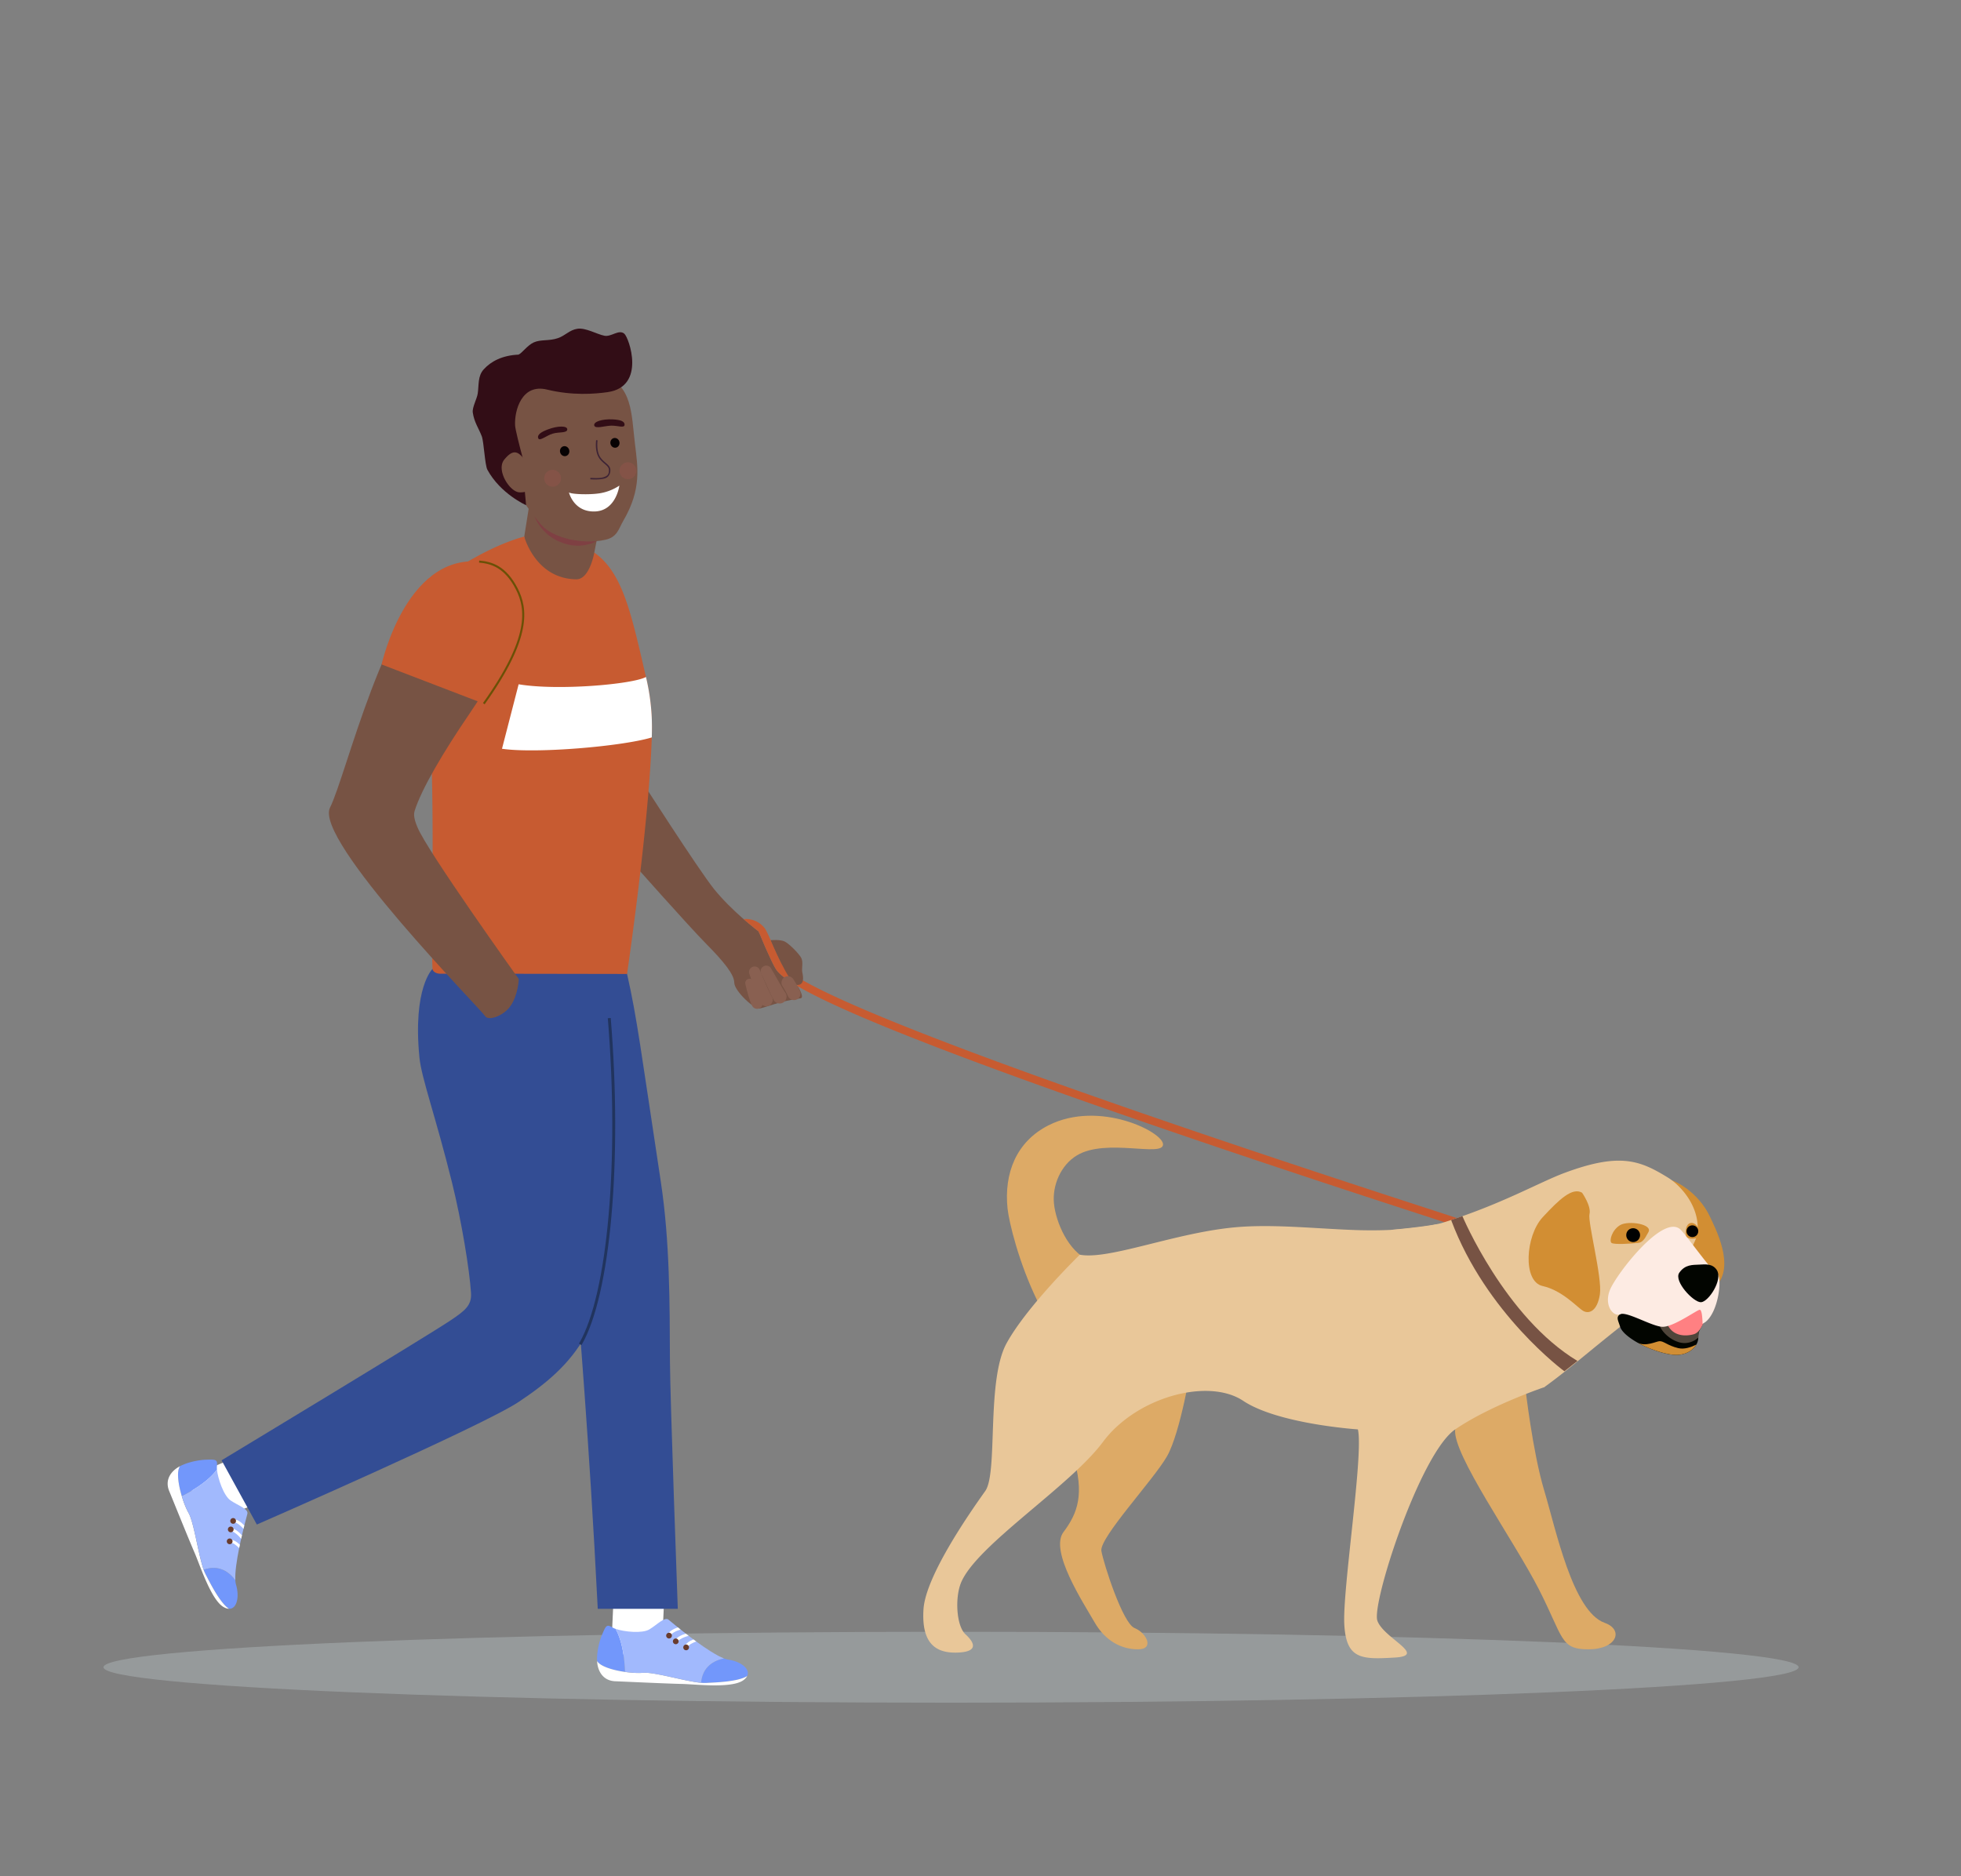 <?xml version="1.0" encoding="UTF-8" standalone="no"?>
<svg
   viewBox="0 0 4291.54 4106.81"
   version="1.1"
   id="svg153"
   sodipodi:docname="dogwalk.svg"
   inkscape:version="1.2 (dc2aedaf03, 2022-05-15)"
   xmlns:inkscape="http://www.inkscape.org/namespaces/inkscape"
   xmlns:sodipodi="http://sodipodi.sourceforge.net/DTD/sodipodi-0.dtd"
   xmlns="http://www.w3.org/2000/svg"
   xmlns:svg="http://www.w3.org/2000/svg">
  <rect x="0" y="0" width="4291.54" height="4106.81" fill="#808080" stroke="none"/>
  <defs
     id="defs157" />
  <sodipodi:namedview
     id="namedview155"
     pagecolor="#ffffff"
     bordercolor="#000000"
     borderopacity="0.25"
     inkscape:showpageshadow="2"
     inkscape:pageopacity="0.0"
     inkscape:pagecheckerboard="0"
     inkscape:deskcolor="#d1d1d1"
     showgrid="false"
     inkscape:zoom="0.12783645"
     inkscape:cx="1634.9015"
     inkscape:cy="2057.3163"
     inkscape:window-width="1366"
     inkscape:window-height="705"
     inkscape:window-x="-8"
     inkscape:window-y="-8"
     inkscape:window-maximized="1"
     inkscape:current-layer="f063c239-1648-49ee-906d-0a4a5522b7d6" />
  <g
     style="isolation:isolate"
     id="g151">
    <g
       id="f063c239-1648-49ee-906d-0a4a5522b7d6"
       data-name="Layer 1">
      <path
         d="M3936.11,3649.19c0,42.85-830.44,77.6-1854.83,77.6S226.44,3692,226.44,3649.19s830.44-77.61,1854.84-77.61S3936.11,3606.33,3936.11,3649.19Z"
         style="fill:#bac4c6;mix-blend-mode:multiply;opacity:0.39"
         id="path4"
         transform="translate(0 0)" />
      <path
         d="M1690.77,2067c-1.47-3.27-2.84-6.34-4.11-9.16,26.4,19.47,33.69,48.93,39.48,67.91-6.58-5.12-10.77-9.37-13.17-12.92C1708.12,2105.66,1698.51,2084.23,1690.77,2067Z"
         style="fill:#775344"
         id="path6"
         transform="translate(0 0)" />
      <path
         d="M1752.09,2185c-45.31,6.22-77.22,20.3-89.49,22.36s-55.71-38.74-55.71-56.49-22.48-45.63-61.36-84.95-164-180.67-164-180.67l13.85-189.57s134,209.35,167.65,250.74c18.35,22.56,41.09,45.09,64.31,65.31,7.61,6.61,15.24,13,22.82,19q4.76,3.8,9.43,7.39h0c2.07,2.78,9.78,22.89,15.6,35.84,8.83,19.67,18,40,23.64,48.39q9.84,14.61,47.09,36.37C1753.32,2170.87,1758.64,2184.14,1752.09,2185Z"
         style="fill:#775344"
         id="path8"
         transform="translate(0 0)" />
      <path
         d="M1687.43,2119.63c5.32,9.06,10.56,18.19,15.76,27.27l7.78,13.48c2.58,4.39,5.2,8.8,7.74,12.53a15,15,0,0,1-24.88,16.94c-.26-.39-.51-.78-.72-1.17l0-.1c-2.88-5.22-5.16-10-7.46-14.87l-6.63-14.34c-4.36-9.51-8.71-18.93-13.15-28.34a12.22,12.22,0,0,1,21.57-11.45Z"
         style="fill:#896051"
         id="path10"
         transform="translate(0 0)" />
      <path
         d="M1662.8,2123.11c4.11,9.95,8.37,20,12.71,29.83,2.16,4.92,4.37,9.82,6.62,14.62,1.13,2.39,2.26,4.76,3.41,7.05s2.33,4.55,3.37,6.25a14.1,14.1,0,1,1-24.07,14.69c-.15-.25-.3-.49-.44-.75l-.06-.14c-1.62-3.07-2.77-5.71-3.94-8.38s-2.22-5.28-3.26-7.89c-2.09-5.21-4.06-10.37-6-15.55-3.87-10.36-7.56-20.65-11.19-31.08a12.21,12.21,0,0,1,22.8-8.73Z"
         style="fill:#896051"
         id="path12"
         transform="translate(0 0)" />
      <path
         d="M1649.19,2148.33c1.25,3.54,2.62,7.21,4,10.79s2.82,7.13,4.31,10.64,3,6.95,4.61,10.27a85.37,85.37,0,0,0,5,9.14,12.24,12.24,0,1,1-20.52,13.36,13.07,13.07,0,0,1-.74-1.3l-.14-.29a111.73,111.73,0,0,1-4.9-12.23c-1.35-4-2.55-7.88-3.68-11.78s-2.17-7.8-3.17-11.69-1.92-7.75-2.83-11.77a9.41,9.41,0,0,1,18-5.23Z"
         style="fill:#896051"
         id="path14"
         transform="translate(0 0)" />
      <path
         d="M1745.9,2158.77q-37.31-21.8-47.09-36.37c-5.67-8.4-14.81-28.72-23.64-48.39-5.82-13-13.53-33.06-15.6-35.84h0a23.82,23.82,0,0,0-9.43-7.39c-7.58-6-15.21-12.39-22.82-19a51.88,51.88,0,0,1,46.25,19.92c2.57,3.31,6.63,11.85,13.12,26.16,1.27,2.82,2.64,5.89,4.11,9.16,7.74,17.22,17.35,38.65,22.2,45.83,2.4,3.55,6.59,7.8,13.17,12.92,2.28,7.56,4.36,13.47,7.31,16.41A97.23,97.23,0,0,1,1745.9,2158.77Z"
         style="fill:#c75b31"
         id="path16"
         transform="translate(0 0)" />
      <path
         d="M1659.54,2038.16q-4.68-3.6-9.43-7.39A23.82,23.82,0,0,1,1659.54,2038.16Z"
         style="fill:#c75b31"
         id="path18"
         transform="translate(0 0)" />
      <path
         d="M1659.54,2038.16q-4.68-3.6-9.43-7.39A23.82,23.82,0,0,1,1659.54,2038.16Z"
         style="fill:#c75b31"
         id="path20"
         transform="translate(0 0)" />
      <path
         d="M3212.08,2674l-5.95,16c-4.84-1.81-32.05-10.67-73.26-24.06-146.18-47.54-488.49-158.88-801.07-270-307.21-109.19-500.69-187.47-585.9-237.25a97.23,97.23,0,0,0-12.45-16.6c-3-2.94-5-8.85-7.31-16.41,43.55,33.83,191.58,105,611.36,254.15,312.37,111,654.55,222.31,800.67,269.84C3181,2663.68,3206.88,2672.1,3212.08,2674Z"
         style="fill:#c75b31"
         id="path22"
         transform="translate(0 0)" />
      <path
         d="M1686.66,2057.85s20.82-2,30.64,2.94,30.06,25.26,35.73,35.07.75,23.15,2.86,33,4.91,27.54-11.93,27.1S1686.66,2057.85,1686.66,2057.85Z"
         style="fill:#775344"
         id="path24"
         transform="translate(0 0)" />
      <path
         d="M1737.65,2189a14.08,14.08,0,0,1-12.82-8.24,200.6,200.6,0,0,0-12.32-22.21,14.09,14.09,0,1,1,23.62-15.37,226.46,226.46,0,0,1,14.33,25.86,14.1,14.1,0,0,1-7,18.68A13.87,13.87,0,0,1,1737.65,2189Z"
         style="fill:#896051"
         id="path26"
         transform="translate(0 0)" />
      <rect
         x="1334.08"
         y="3506.57"
         width="122.46"
         height="110.73"
         transform="translate(-2226.73 4792.81) rotate(-87.38)"
         style="fill:#fff"
         id="rect28" />
      <path
         d="M1171.47,2619.69s84.55,103.12,90.24,196.51c3.17,52,27.61,329.59,46.44,705.09h175.14s-16.78-461.51-17.15-540.53c-.61-128.93,0-262.45-20.14-395.29-43.35-285.42-51.76-357-73.73-453.68-10.58-46.51-98.94,0-98.94,0Z"
         style="fill:#334d94"
         id="path30"
         transform="translate(0 0)" />
      <rect
         x="424.39"
         y="3206.84"
         width="122.45"
         height="110.73"
         transform="translate(-1189.58 421.16) rotate(-22.06)"
         style="fill:#fff"
         id="rect32" />
      <path
         d="M946.59,2120.69s-43.75,41.2-28.65,194.19c4.42,44.82,35.54,129.17,71.15,273,21.15,85.46,38.55,191.59,41.73,242.61,1.7,27.25-14.55,39-43.69,58.77-49,33.29-502.25,307-502.25,307l77.19,140.57s492.64-215,572.79-268.21c122.33-81.28,202.61-168.45,202.61-421.13,0-142.91-14.77-515.68-14.77-515.68Z"
         style="fill:#334d94"
         id="path34"
         transform="translate(0 0)" />
      <path
         d="M1182.36,1254.44c7.38,4.09,70.59,30.92,81.36,32.91,70.75,13.25,36.86-77.91,36.86-77.91l12.27-61.92-126.77-52c-.1,0-14.85-17.83-14.85-17.83l-12,21.72-11.94,75.1S1154.06,1238.69,1182.36,1254.44Z"
         style="fill:#775344"
         id="path36"
         transform="translate(0 0)" />
      <path
         d="M1190.88,1077.67s14.33,85,44.32,95c10.74,3.6,70.34,11.71,70.34,11.71s-46.08,28.14-101-9.94c-18.92-13.11-43.16-44.91-37.68-69.41C1170,1091.23,1190.88,1077.67,1190.88,1077.67Z"
         style="fill:#7f4043;mix-blend-mode:multiply"
         id="path38"
         transform="translate(0 0)" />
      <path
         d="M946.59,2120.69c.48,6.83,9.76,10.51,16.21,10.51,94.19,0,409.47.59,409.47.59s48.15-327.3,54.11-517.74c.6-18.28.49-35.31-.43-50.65a489.45,489.45,0,0,0-12.26-81.67c-32.15-138.33-50.41-227.85-113.11-272.29,0,0-10,58.94-39.42,58.54-89.54-1.19-113.88-93.49-113.88-93.49s-43,9.87-106.17,44.91C973.43,1256.86,903.74,1299,931,1481.3,956.62,1653.14,942.25,2053.49,946.59,2120.69Z"
         style="fill:#c75b31"
         id="path40"
         transform="translate(0 0)" />
      <path
         d="M1098.59,1638.87c74.75,11,264.26-5.39,327.79-24.82.6-18.28.49-35.31-.43-50.65a489.45,489.45,0,0,0-12.26-81.67c-28.63,16-192.89,30.5-278.68,16Z"
         style="fill:#fff"
         id="path42"
         transform="translate(0 0)" />
      <path
         d="M971,1258.44C843.87,1324.11,757.9,1697,722.21,1767.65s331.18,442.38,339.36,456.28c6.55,11.13,38.79.49,54.26-20.23,18.28-24.43,19.56-60.73,19.56-60.73s-201-280.61-221.81-332.33c-2.59-6.42-10-23.32-6.41-35,14.63-48,64.88-132.54,120.31-213.54,39.89-58.29,76.77-125.52,88.33-165.17C1138.73,1318.35,1108.38,1187.43,971,1258.44Z"
         style="fill:#775344"
         id="path44"
         transform="translate(0 0)" />
      <path
         d="M1534.28,3683.27a72.78,72.78,0,0,0,10.36.33c22.83-1.15,69.65-2.54,90.43-15,7.78-15.45-13.86-32.09-41.39-36.07a45.3,45.3,0,0,1-9.44-2.69C1562.83,3634.4,1537.41,3647.39,1534.28,3683.27Z"
         style="fill:#7297fb"
         id="path46"
         transform="translate(0 0)" />
      <path
         d="M1306.72,3635.72c7.08,11.91,34.86,20,61.1,23.75-.94-26.89-5.15-66.57-20.68-94.26a34.37,34.37,0,0,1-5.91-2.58c-13.41-7.68-14.56-6.15-23.78,15.67C1312.81,3589.3,1305.55,3613.86,1306.72,3635.72Z"
         style="fill:#7297fb"
         id="path48"
         transform="translate(0 0)" />
      <path
         d="M1306.72,3635.72c1.12,21.55,12.49,43.4,40.42,44.21,7.79.22,108.37,5,145.14,5.86,9.89.21,25,1.39,41.73,2.22,33.72,1.7,74.09,2,91.65-9.63,4.69-3.12,7.75-6.41,9.41-9.74-20.78,12.42-67.6,13.81-90.43,15a72.78,72.78,0,0,1-10.36-.33c-35.09-3.14-102.82-24.11-127.13-21.89-9.82.89-24.34.22-39.33-1.91C1341.58,3655.76,1313.8,3647.63,1306.72,3635.72Z"
         style="fill:#fff"
         id="path50"
         transform="translate(0 0)" />
      <path
         d="M1347.14,3565.21c15.53,27.69,19.74,67.37,20.68,94.26,15,2.13,29.51,2.8,39.33,1.91,24.31-2.22,92,18.75,127.13,21.89,3.13-35.88,28.55-48.87,50-53.39-16-6.14-38.89-21.23-60.55-37l-6.14-4.5c-3.61-2.69-7.12-5.33-10.55-8-2.14-1.62-4.21-3.22-6.26-4.81-4-3.1-7.86-6.13-11.44-8.94-2.08-1.66-4-3.23-5.93-4.75-12.15-9.77-20.11-16.51-20.11-16.51-8.77-7.32-24.55,10.28-42.16,21C1405.49,3575.86,1365.45,3571.66,1347.14,3565.21Z"
         style="fill:#a1b9fd"
         id="path52"
         transform="translate(0 0)" />
      <path
         d="M1498.35,3606l6.42.42c.4-5.76,11.18-10.86,18.92-13.55l-6.14-4.5C1508.8,3591.86,1498.92,3597.69,1498.35,3606Z"
         style="fill:#fff"
         id="path54"
         transform="translate(0 0)" />
      <path
         d="M1475.66,3595.38l6.42.42c.49-7.6,19-14,24.92-15.37-2.14-1.62-4.21-3.22-6.26-4.81C1491.32,3578.56,1476.33,3585.06,1475.66,3595.38Z"
         style="fill:#fff"
         id="path56"
         transform="translate(0 0)" />
      <path
         d="M1461,3580.8l6.38.44c.44-6.6,14.38-12.3,22-14.56-2.08-1.66-4-3.23-5.93-4.75C1474,3565.18,1461.58,3571.4,1461,3580.8Z"
         style="fill:#fff"
         id="path58"
         transform="translate(0 0)" />
      <path
         d="M1495.3,3605.78a6.27,6.27,0,1,0,6.26-6.27A6.26,6.26,0,0,0,1495.3,3605.78Z"
         style="fill:#693c2e"
         id="path60"
         transform="translate(0 0)" />
      <path
         d="M1472.59,3592.55a6.27,6.27,0,1,0,6.26-6.27A6.25,6.25,0,0,0,1472.59,3592.55Z"
         style="fill:#693c2e"
         id="path62"
         transform="translate(0 0)" />
      <path
         d="M1457.88,3580a6.27,6.27,0,1,0,6.26-6.27A6.27,6.27,0,0,0,1457.88,3580Z"
         style="fill:#693c2e"
         id="path64"
         transform="translate(0 0)" />
      <path
         d="M445.68,3435.81a73.31,73.31,0,0,0,4.05,9.56c10.57,20.26,31.38,62.22,51.34,75.92,17.29.62,23.37-26,15.5-52.68a44.74,44.74,0,0,1-1.51-9.69C502,3441.35,479.6,3423.67,445.68,3435.81Z"
         style="fill:#7297fb"
         id="path66"
         transform="translate(0 0)" />
      <path
         d="M393.87,3209.18c-7.86,11.42-3.65,40.05,3.94,65.44,24-12.08,58.33-32.47,77-58.14a35.72,35.72,0,0,1-.11-6.46c1.38-15.39-.5-15.8-24.17-15.06C438.6,3195.33,413.26,3199,393.87,3209.18Z"
         style="fill:#7297fb"
         id="path68"
         transform="translate(0 0)" />
      <path
         d="M393.87,3209.18c-19.1,10-34.23,29.48-23.29,55.2,3.06,7.17,40.68,100.57,55.28,134.33,3.95,9.06,9.18,23.29,15.41,38.84,12.55,31.34,29.13,68.16,47,79.25,4.78,3,9.05,4.36,12.77,4.49-20-13.7-40.77-55.66-51.34-75.92a73.31,73.31,0,0,1-4.05-9.56c-11.79-33.2-21-103.48-33.18-124.65-4.92-8.55-10.38-22-14.69-36.54C390.22,3249.23,386,3220.6,393.87,3209.18Z"
         style="fill:#fff"
         id="path70"
         transform="translate(0 0)" />
      <path
         d="M474.81,3216.48c-18.67,25.67-53,46.06-77,58.14,4.31,14.52,9.77,28,14.69,36.54,12.16,21.17,21.39,91.45,33.18,124.65,33.92-12.14,56.33,5.54,69.38,23.11-1.08-17.06,3.05-44.21,8.32-70.46.5-2.5,1-5,1.53-7.47.93-4.39,1.86-8.69,2.82-12.9l1.77-7.7c1.14-4.95,2.29-9.71,3.35-14.13.63-2.58,1.26-5,1.83-7.36,3.82-15.13,6.62-25.19,6.62-25.19,3-11-19.61-18-36.69-29.55C489.5,3273.94,476.61,3235.79,474.81,3216.48Z"
         style="fill:#a1b9fd"
         id="path72"
         transform="translate(0 0)" />
      <path
         d="M500.87,3370.92l2.3,6c5.4-2,14.55,5.63,20.21,11.55.5-2.5,1-5,1.53-7.47C518.1,3374.49,508.67,3368,500.87,3370.92Z"
         style="fill:#fff"
         id="path74"
         transform="translate(0 0)" />
      <path
         d="M501.07,3345.84l2.3,6c7.11-2.73,20.67,11.41,24.36,16.23l1.77-7.7C522.89,3353.05,510.74,3342.16,501.07,3345.84Z"
         style="fill:#fff"
         id="path76"
         transform="translate(0 0)" />
      <path
         d="M508.18,3326.4l2.28,6c6.16-2.35,17.17,7.94,22.39,13.88.63-2.58,1.26-5,1.83-7.36C527.84,3331.75,517,3323,508.18,3326.4Z"
         style="fill:#fff"
         id="path78"
         transform="translate(0 0)" />
      <path
         d="M499.82,3368.05a6.27,6.27,0,0,0,5.23,11.39,6.27,6.27,0,1,0-5.23-11.39Z"
         style="fill:#693c2e"
         id="path80"
         transform="translate(0 0)" />
      <path
         d="M502.37,3341.88a6.26,6.26,0,1,0,8.3,3.07A6.24,6.24,0,0,0,502.37,3341.88Z"
         style="fill:#693c2e"
         id="path82"
         transform="translate(0 0)" />
      <path
         d="M507.6,3323.28a6.26,6.26,0,1,0,8.31,3.07A6.29,6.29,0,0,0,507.6,3323.28Z"
         style="fill:#693c2e"
         id="path84"
         transform="translate(0 0)" />
      <path
         d="M835.1,1454.33l223.71,85.85s76.58-77.81,82.3-162.86c6-88.62-26.56-138.27-74.23-145.48C891.94,1196.78,835.1,1454.33,835.1,1454.33Z"
         style="fill:#c75b31"
         id="path86"
         transform="translate(0 0)" />
      <path
         d="M1060.62,1541.47l-3.64-2.59c102.38-143.37,93.83-206.28,72-248.9-24.5-47.76-54.5-56.41-80.61-58.57l.36-4.45c27.34,2.26,58.73,11.28,84.22,61C1155.4,1331.77,1164.4,1396.17,1060.62,1541.47Z"
         style="fill:#6b5006"
         id="path88"
         transform="translate(0 0)" />
      <path
         d="M1272.57,2944.14l-5.53-3.24c62.82-107.38,88.78-400.26,63.12-712.22l6.4-.53C1362.31,2541.3,1336,2835.73,1272.57,2944.14Z"
         style="fill:#21345e"
         id="path90"
         transform="translate(0 0)" />
      <path
         d="M1389.59,971.61c6.06,50.29,15,99-25.45,168.1-10.46,17.83-12.87,35.66-38.9,41.61-50.72,11.59-115.87-4-140.84-32.76-28.67-32.9-58.83-77-70.15-117.1-21.19-74.94,16-150.86,28.22-163.52,26.72-27.82,140.29-58.54,175.92-47.1C1384.38,842,1381.61,905.51,1389.59,971.61Z"
         style="fill:#775344"
         id="path92"
         transform="translate(0 0)" />
      <path
         d="M1313.83,1048.93a131.25,131.25,0,0,1-22.08.11l.42-3.1c13.51.76,26.83,1.39,35.68-4.68,4.56-3.14,4.84-9.06,4.74-12.9-.15-5.3-4.33-8.88-9.62-13.4-4.6-4-9.85-8.43-13.43-15.13-8.07-15-5-35.65-4.89-36.52l3.1.48c0,.2-3,20.45,4.55,34.56,3.31,6.18,8.31,10.45,12.71,14.22,5.41,4.64,10.52,9,10.72,15.7.17,6.46-1.83,11.76-5.79,15.31C1326.19,1047,1321.77,1047.88,1313.83,1048.93Z"
         style="fill:#3d2335"
         id="path94"
         transform="translate(0 0)" />
      <path
         d="M1178,959.45c2.86,7.06,17.87-6.24,31.63-10.34s31.73-.7,31.84-9.36c.1-8-20.53-8.26-42.86.31C1184.21,945.57,1174.81,951.63,1178,959.45Z"
         style="fill:#320d16"
         id="path96"
         transform="translate(0 0)" />
      <path
         d="M1366.82,930c-.52,7.6-15,1.3-29.34,1.66s-35.45,7.92-37.09-.7c-1.5-7.86,16.95-14.22,40.83-13C1356.6,918.78,1367.41,921.63,1366.82,930Z"
         style="fill:#320d16"
         id="path98"
         transform="translate(0 0)" />
      <path
         d="M1245.14,1077.87c6.43,4.1,44.81,5.41,67.56,1.79a108.82,108.82,0,0,0,42.76-16.77s-7,55-53.53,56.59S1245.14,1077.87,1245.14,1077.87Z"
         style="fill:#fff"
         id="path100"
         transform="translate(0 0)" />
      <path
         d="M1329.85,858.29c-28.51,4.08-77.51,7.91-132.81-5.62s-71.46,45.77-69.79,78.34c.91,17.94,33.91,133.69,33.91,133.69l-13.46,1.4,3.6,39.62s-55.8-24.59-84.58-77.36c-5.71-10.46-7.66-61-12.42-73.48-6.75-17.72-16.46-30.25-19.65-52-1.61-11,9.19-30.21,10.82-41.38,2.76-19-.27-38.3,13.12-53.08,16.35-18,41.21-30.62,76-32.21,7.69-3,19.38-20.45,33.68-26.85,15.13-6.78,33.2-2.59,52.5-9.18,16.52-5.65,25.37-17.88,42.68-20.58,18.1-2.83,42.71,12,59.33,15.26,14.93,3,31.57-14.68,43.47-4.5C1376.49,739,1414.41,846.18,1329.85,858.29Z"
         style="fill:#320d16"
         id="path102"
         transform="translate(0 0)" />
      <path
         d="M1392.52,1027.77a18.46,18.46,0,1,1-21.18-15.64A18.63,18.63,0,0,1,1392.52,1027.77Z"
         style="fill:#ab5354;opacity:0.26"
         id="path104"
         transform="translate(0 0)" />
      <path
         d="M1227.63,1044.24a18.46,18.46,0,1,1-21.17-15.65A18.62,18.62,0,0,1,1227.63,1044.24Z"
         style="fill:#ab5354;opacity:0.26"
         id="path106"
         transform="translate(0 0)" />
      <path
         d="M1136.54,1077.59a46.11,46.11,0,0,0,14.87-1.57,53.48,53.48,0,0,0,15.13-6.82,43.86,43.86,0,0,0,6.38-4.89s-2.71-7.57-6.63-17.51c-6.2-15.76-15.4-37.5-21.45-44.65s-11.63-11.72-17.84-12c-6.63-.3-14,4.26-23.44,15.84C1085.23,1028.42,1115,1076.31,1136.54,1077.59Z"
         style="fill:#775344"
         id="path108"
         transform="translate(0 0)" />
      <path
         d="M1225.72,989.68c1.3,5.94,6.82,9.78,12.35,8.57s9-7,7.67-12.94-6.82-9.77-12.37-8.56S1224.42,983.74,1225.72,989.68Z"
         style="fill:#070203"
         id="path110"
         transform="translate(0 0)" />
      <path
         d="M1336,971.44c1.25,5.8,6.66,9.55,12.06,8.37s8.74-6.84,7.48-12.63-6.67-9.55-12.06-8.37S1334.73,965.64,1336,971.44Z"
         style="fill:#070203"
         id="path112"
         transform="translate(0 0)" />
      <path
         d="M3338.05,3036.69s15.86,140.89,41.35,225.6,62.3,264.85,132.39,289.77c42.36,15.05,26.86,57.92-35.56,57.92s-54.13-25.12-108.87-132.13-189.13-295.57-182.79-349.18S3338.05,3036.69,3338.05,3036.69Z"
         style="fill:#da6"
         id="path114"
         transform="translate(0 0)" />
      <path
         d="M2607.45,2987.67s-23.89,147.86-53.45,199.72-148.85,178.94-143.67,207.46,46.69,158.23,72.63,168.6,44.08,46.41,7.79,46.53-71.84-18-95.56-59.49-99-155.64-67.85-197.11,46.67-83,20.75-168.6S2607.45,2987.67,2607.45,2987.67Z"
         style="fill:#da6"
         id="path116"
         transform="translate(0 0)" />
      <path
         d="M2270,2846.72c24.41,39.11,9.25-31.58,59.17-10.93,26.09,10.75,73.39-17.43,84.15-43.5s-2.24-22-28.34-32.81c-47.55-19.63-74.25-84.93-78.39-124.77s14.78-84.87,50.68-106.15c63.83-37.8,187.21,4.69,188-23.48.77-27.47-139.65-97.73-250.08-42.3-71,35.61-98.27,105.06-90.22,182.48C2208.17,2675.44,2230,2765,2270,2846.72Z"
         style="fill:#da6"
         id="path118"
         transform="translate(0 0)" />
      <path
         d="M3626.31,2581.46l28.69,1.23c8.17.38,61.56,24.83,87.66,81.49,10.9,23.68,55.72,107.82,12.25,151.13s-109.06-59-109.06-59Z"
         style="fill:#d28e33"
         id="path120"
         transform="translate(0 0)" />
      <path
         d="M3044.32,2691.9l.1.1c48.09,54.62,306.7,347.19,333.74,344.72a4.47,4.47,0,0,0,.52-.11.6.6,0,0,0,.44-.21.9.9,0,0,1,.32-.1c49.37-35.47,95.48-76.21,166.19-132.24,100.62-79.72,166.42-173.57,169.34-207.3,5-57.43-38.32-103.15-65.16-119.53-60.67-37.19-104.41-55.27-226.18-9.92-56,20.91-139.72,69.65-267.29,109.25C3132.46,2684,3044.32,2691.9,3044.32,2691.9Z"
         style="fill:#e9c799"
         id="path122"
         transform="translate(0 0)" />
      <path
         d="M3545.6,2904.1c4,12.66,22.71,26.08,38.71,35,2.67,1.52,5.27,2.88,7.72,4.09,17,8.52,58.09,25.1,83.71,22,16.73-2,30.14-10.88,36.66-22.27a31,31,0,0,0,4.23-15.31c0-12.29,2.43-15.41,5.26-20.5,0-.05.1-.12.11-.18a43.33,43.33,0,0,0,3.95-9.36,104,104,0,0,1,4.5-12.37c.41-1,.84-1.88,1.23-2.68v0a47.09,47.09,0,0,1,2.91-5.27l-3.16-1.56-8.09-4-7.18-3.54-21.06-10.39-22.37-11s-117.58,23.41-127.13,29.8S3541,2889.29,3545.6,2904.1Z"
         style="fill:#020500"
         id="path124"
         transform="translate(0 0)" />
      <path
         d="M3631.38,2897.8a12.56,12.56,0,0,0,1.39,5.65c4.32,10,18.72,27,40,33.91,26.15,8.58,43.9-9.75,43.9-9.75,0-12.29,2.43-15.41,5.26-20.5,0-.05.1-.12.11-.18a66,66,0,0,0,5-9.89,27.56,27.56,0,0,0,3.71-2.25,25.3,25.3,0,0,0,0-8.39c-.07-.4-.15-.8-.25-1.2a14.52,14.52,0,0,0-6-8.5c-4.07-2.75-9.79-3.93-16.4-4-19.14-.28-45.85,8.78-62.16,16.21C3637.26,2892.86,3631.52,2896.36,3631.38,2897.8Z"
         style="fill:#4f453a"
         id="path126"
         transform="translate(0 0)" />
      <path
         d="M3645.89,2888.9a15.92,15.92,0,0,0,.75,3.93,53.26,53.26,0,0,0,4,9.21c13,23.36,39.12,22.91,55.64,18.45,6.62-1.77,11.76-7.17,15.65-13.38,0-.05.1-.12.11-.18a66,66,0,0,0,5-9.89,89,89,0,0,0,3.71-10.64c.63-2.26.94-3.7,1-3.88v0a24.64,24.64,0,0,0-.25-6.83c-2.57-14.24-18.72-19.17-36.33-17.91C3671.29,2859.43,3644.86,2872.45,3645.89,2888.9Z"
         style="fill:#ff8082"
         id="path128"
         transform="translate(0 0)" />
      <path
         d="M3545.6,2876.52c13.84-6.09,61.68,22.19,87.17,26.93a33.84,33.84,0,0,0,4.53.6c3.82.27,8.34-.53,13.3-2,18.53-5.49,43-20.85,57.45-29.35,3.26-1.92,6-3.51,8.11-4.54a10.91,10.91,0,0,1,3.69-1.35c1.51,0,2.64,1.94,3.49,4.89a43.26,43.26,0,0,1,1.11,5,161.16,161.16,0,0,1,1.5,20.87l1-.53a27.56,27.56,0,0,0,3.71-2.25c30.89-21.52,39.22-101.17,26.87-107.36-13-6.44-69.47-87.61-80.93-97.16-38.82-32.37-139.29,98.8-153.23,132.82S3530.86,2883,3545.6,2876.52Z"
         style="fill:#fdebe3"
         id="path130"
         transform="translate(0 0)" />
      <path
         d="M3757.31,2780.06c-9.4-14.84-25.54-12.75-39-12.07s-30.52-.68-43.29,17.73,31.23,65.27,47.54,64.55S3770.78,2801.33,3757.31,2780.06Z"
         style="fill:#020500"
         id="path132"
         transform="translate(0 0)" />
      <path
         d="M3606.93,2697.79c-4.36,6.59-9.23,21.26-22,22.68s-52.47,4.25-58.16,0,.77-28.37,18.84-39S3619.13,2679.33,3606.93,2697.79Z"
         style="fill:#d28e33"
         id="path134"
         transform="translate(0 0)" />
      <path
         d="M3559,2703.06a15.09,15.09,0,1,0,15.08-14.71A14.91,14.91,0,0,0,3559,2703.06Z"
         style="fill:#000101"
         id="path136"
         transform="translate(0 0)" />
      <path
         d="M3462.22,2610.53s20.56,29.09,16.32,46.81,28.35,139.73,22.69,175.92-23.39,43.27-36.17,36.18-44.94-44.7-89.16-54.63-37.38-109.94,0-150.38S3441,2598.48,3462.22,2610.53Z"
         style="fill:#d28e33"
         id="path138"
         transform="translate(0 0)" />
      <path
         d="M3711.69,2710.17s-14.79,4.31-20.81-3.37c-4.22-5.39-2.73-28,9.09-30S3725.65,2693.16,3711.69,2710.17Z"
         style="fill:#d28e33"
         id="path140"
         transform="translate(0 0)" />
      <path
         d="M3690.9,2694.8a12.83,12.83,0,1,0,12.81-12.77A12.79,12.79,0,0,0,3690.9,2694.8Z"
         style="fill:#000101"
         id="path142"
         transform="translate(0 0)" />
      <path
         d="M3584.31,2939.11c2.67,1.52,5.27,2.88,7.72,4.09,17,8.52,58.09,25.1,83.71,22,16.73-2,30.14-10.88,36.66-22.27-10.38,5.33-25.79,11.12-39.67,7.83-23.69-5.6-31.86-16-41.35-15.16C3624,2936.19,3602,2947.84,3584.31,2939.11Z"
         style="fill:#d28e33"
         id="path144"
         transform="translate(0 0)" />
      <path
         d="M3379.48,3036.31a.79.79,0,0,0-.36.1H3379a.47.47,0,0,1-.38.17,3.08,3.08,0,0,1-.44.11c-4.52,1.61-20,7-41.19,15.41-41.45,16.36-104.9,44.1-152.35,76.52-76.71,52.34-183.1,380.2-170.41,418.44,12.85,38.37,110.71,76.62,38.35,80.94s-106.41,4.23-110.64-72.38,42.57-372.86,29.71-427c0,0-174.54-11.48-251.15-62.61-65.52-43.6-190.06-18.41-270.05,50.85l-.09.09a241.68,241.68,0,0,0-36.38,38.83c-72.29,97.57-276.61,226.06-310.74,308.2-13.72,33.09-10.33,94.83,9.69,113.17s29.21,38.44-18,40-78.77-20-73.89-95.12c5.09-75.1,106.78-218.53,135.16-258.57s1.71-241.94,46.82-323.71,160.11-193.48,160.11-193.48c63.91,12,208.44-48.18,340.32-60,86-7.77,184.11,4,274.25,6.4,22.85.46,45.13.37,66.55-.75,23.79-1.32,72.93-6.39,94.19-11C3254.58,2655.55,3379.48,3036.31,3379.48,3036.31Z"
         style="fill:#e9c799"
         id="path146"
         transform="translate(0 0)" />
      <path
         d="M3200.41,2661.83s92.79,221.18,251.75,317l-28.58,22.6s-171.38-125.91-247.87-331.1Z"
         style="fill:#775344"
         id="path148"
         transform="translate(0 0)" />
    </g>
  </g>
</svg>
